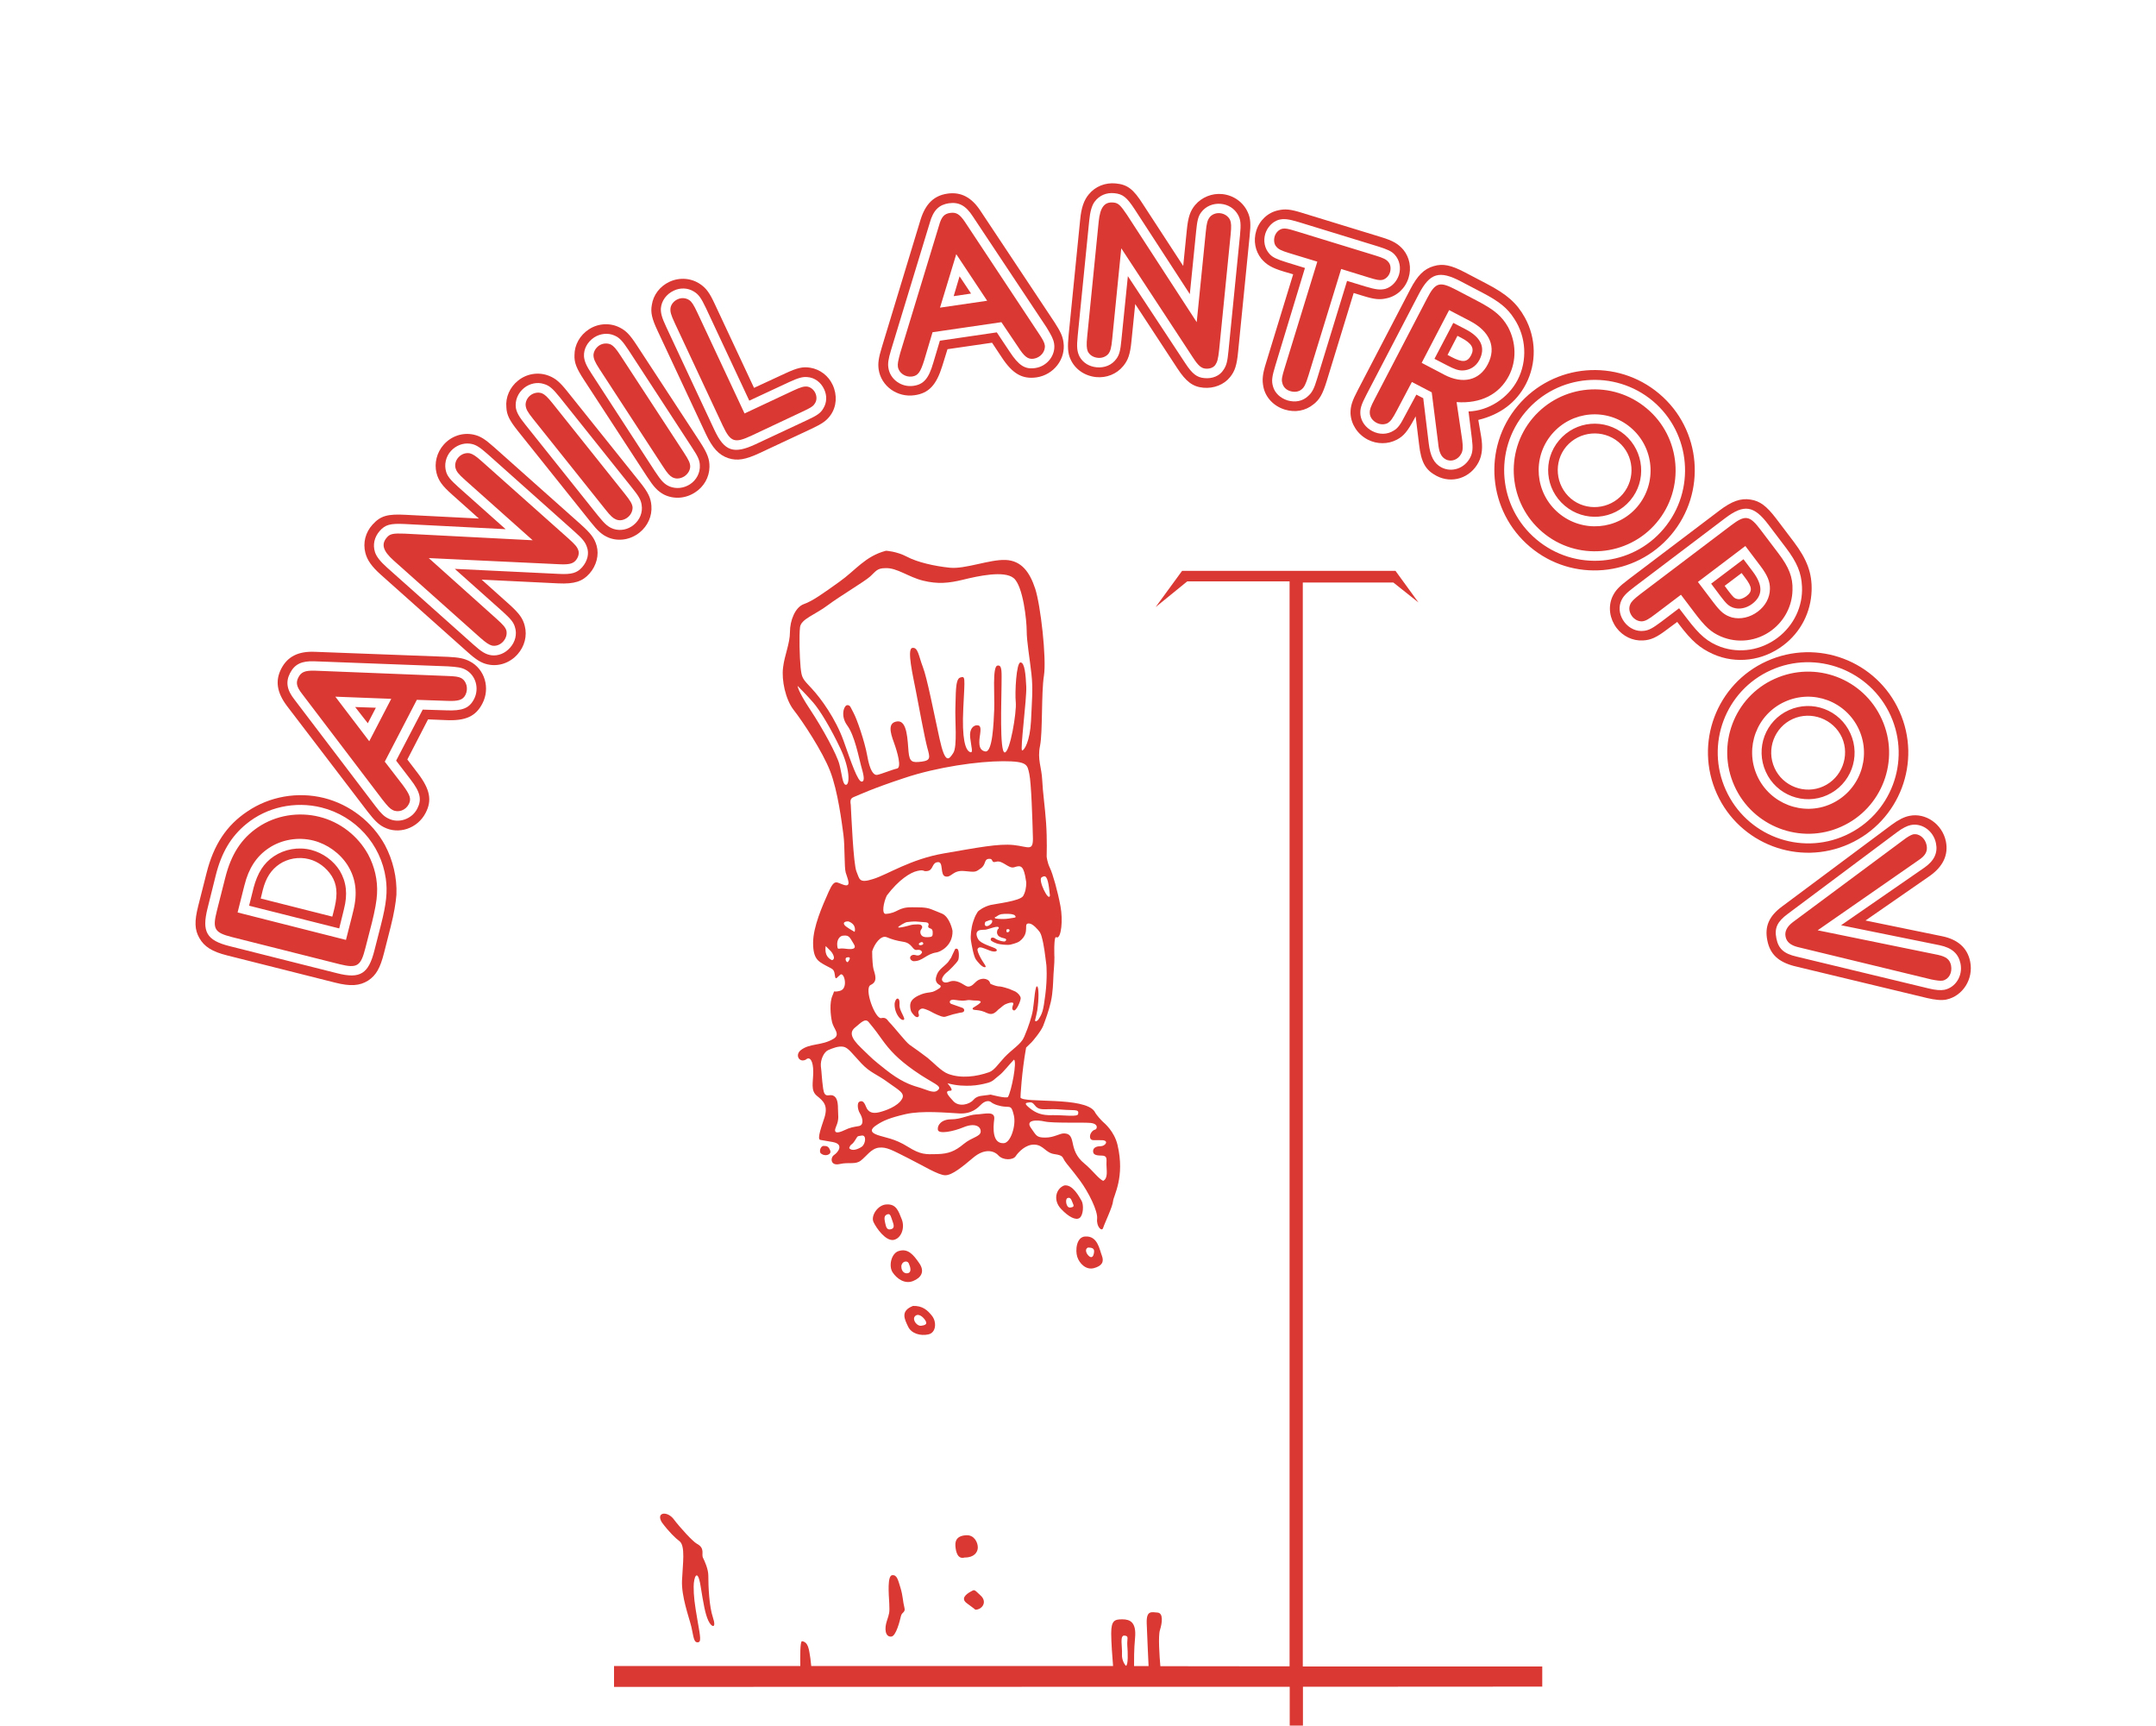 <?xml version="1.0" encoding="utf-8"?>
<!-- Generator: Adobe Illustrator 26.0.2, SVG Export Plug-In . SVG Version: 6.00 Build 0)  -->
<svg version="1.1" id="Layer_1" xmlns="http://www.w3.org/2000/svg" xmlns:xlink="http://www.w3.org/1999/xlink" x="0px" y="0px"
	 viewBox="0 0 1500 1200.5" style="enable-background:new 0 0 1500 1200.5;" xml:space="preserve">
<style type="text/css">
	.st0{fill:#DA3832;}
</style>
<g>
	<path class="st0" d="M573,797.1c-2.3,0-3.5,4.6-1.5,5.5c2.6,2,7.2,0.6,6.1-2.3S575.3,797.1,573,797.1z"/>
	<path class="st0" d="M645.9,928.2c5.5-1.2,5.8-8.7,2.6-12.8s-6.7-7.2-13.3-7c-9,3.5-5.8,9.3-3.5,14.2
		C634,927.7,640.4,929.4,645.9,928.2z M636.4,915.8c1.7-2.3,4.6-0.9,6.7,1.7c2,2.6,2,4.1-1.7,4.6C638.1,923,634.6,918.1,636.4,915.8
		z"/>
	<path class="st0" d="M635.2,891.1c5.8-2.3,8.4-6.7,4.3-12.5c-4-5.8-7.8-10.4-14.2-8.4c-5.2,1.5-7.2,10.4-4.3,14.8
		S629.4,893.4,635.2,891.1z M632.3,878.9c1.2,2.6,2,6.1-0.6,6.7c-2.3,0.6-4.6-1.2-4.6-4.6C627.1,877.5,631.2,876.3,632.3,878.9z"/>
	<path class="st0" d="M761.1,882.1c5.5-1.5,7.2-4.3,5.5-8.7c-1.7-4.3-2.9-13.9-11.6-13.3c-6.1,0.3-7,9.6-5.5,14.2
		S755.6,883.6,761.1,882.1z M756.9,867.8c3.9,0,4.8,1.1,4.1,4.3s-2.5,2.7-3.9,1.1C755.7,871.7,754.6,868.9,756.9,867.8z"/>
	<path class="st0" d="M752.5,835.3c-1.6-2.7-6.2-11.7-12.1-10.7c-5.9,2.3-7.8,10.3-2.3,16.2s10.5,8.2,13,6.4
		C753.7,845.4,754.1,838.1,752.5,835.3z M745,839.9c-3.2,0.9-4.1-5.5-2.5-6.4s2.7,0.2,3.4,2.3C746.6,837.9,748.2,839.5,745,839.9z"
		/>
	<path class="st0" d="M627.4,848.2c-2.3-5.8-3.8-10.7-10.4-10.4c-6.1,0-11.3,7.8-9.3,12.2c2,4.3,8.4,13.3,13.9,12.5
		C627.1,861.5,629.7,854,627.4,848.2z M619.6,855.1c-2.6,0.6-3.2-1.7-3.8-4.6s-0.9-4.9,1.5-5.8c2.3-0.9,2.6,2,3.5,4.3
		C621.6,851.4,623,854.5,619.6,855.1z"/>
	<path class="st0" d="M777.5,796.4c-2.3-9.6-9.2-15.2-10.3-16.2c-0.7-0.7-4.3-4.3-5.7-7.1c-7.1-10.4-49-5.6-51.5-9.6
		c-0.1-0.1,0.8-17.6,3.9-34.8c1.2-1.2,2.5-2.4,3.7-3.6c0.7-0.6,6.8-7.9,8.2-11.6c1.4-3.7,3.8-10.1,5.3-16.6s1.6-14.5,1.7-15.8
		c0.1-4.7,0.9-10.7,0.8-15.5c-0.1,0.2-0.1-6-0.1-6s0-8.4,1.3-7.7c0.2,0.1,0.5,0.2,0.7,0.2c2.7,0,4.2-11.5,2.3-21.8
		s-5.4-22.6-7.3-26.5c-1.9-3.8-2.3-8-2.3-8s0.4-11.9-0.4-23.4c-0.8-11.5-2.3-21.1-2.7-29.9s-3.5-14.2-1.5-23.8
		c1.9-9.6,0.8-36.8,2.7-48.7s-2.3-49.1-6.1-60.6s-9.6-19.5-20.7-19.9c-11.1-0.4-28,6.5-38.7,5.4c-10.7-1.1-22.6-3.8-29.9-7.7
		c-7.3-3.8-14.5-4.1-14.5-4.1c-14.5,3.8-21,13.5-32.3,21.5c-11.3,8.1-18.8,13.5-24.8,15.6c-6,2.1-9.7,11.3-9.7,19.4
		c0,8.1-3.8,16.1-4.8,24.8c-1.1,8.6,1.6,22.1,7.5,29.6s19.9,28.5,25.3,42.5s8.1,36,9.2,44.1s0.5,22.6,1.6,26.4
		c1.1,3.8,4.3,10.2-1.1,8.6c-5.4-1.6-6.5-4.8-10.8,4.8c-4.3,9.7-10.8,24.2-10.8,35.5s3.8,12.9,8.6,15.6c4.8,2.7,5.9,2.2,6.5,6.5
		c0.5,4.3,1.1,2.2,3.8,0s5.8,9.6-0.1,11.2c-5.9,1.6-3.2-1.5-5.3,3.3c-2.2,4.8-1.4,13.7-0.3,18.5c1.1,4.8,6.1,8.5,1,11.6
		c-8.4,5-16.4,2.9-22.8,7.9c-4.2,3.4-1,8.9,3.5,6.6c2.9-2.6,5.2,0.9,5.2,8.4s-2,13.1,2.6,16.8s7.8,6.7,5.2,15.1
		c-1.5,4.8-5.5,15.1-2.9,15.5c2.6,0.4,5.4,0.9,8.7,1.5c8.1,1.5,3.6,7.2,0.9,9c-2.7,1.8-2.7,7.8,3.9,6.3c6.6-1.5,10.8,0.6,14.7-2.4
		s7.2-8.4,12.6-9c5.4-0.6,9.3,1.8,20.1,7.2s21.3,12,26.1,12s12-6,19.5-12.3s14.1-5.1,17.4-1.5c3.3,3.6,10.2,3.3,12,0.6
		s6.9-8.4,13.2-8.1s7.5,5.7,13.8,6.6c6.3,0.9,5.4,2.1,7.2,4.8s4.5,5.4,10.5,13.5s12.6,21.3,12,26.7s3.3,9.3,4.2,6.3
		s6.6-14.7,6.9-18.6C774.7,831.7,782.8,818.9,777.5,796.4z M578.9,667.9c0,0-2.9-1.1-4-4s-0.4-5.8-0.4-5.8l3.6,3.6
		C578.2,661.7,582.2,666.8,578.9,667.9z M724.7,610.3c0.5-0.4,1-0.6,1.5-0.7c2.7-0.8,3.5,6.1,4.2,12.7c0,0.2,0,0.3,0.1,0.5
		C729.8,628.1,721.9,611.9,724.7,610.3z M705.2,587.8c-10.6-1.1-25.1,1.8-48.4,5.8c-23.3,4-39,14.6-49.2,17.8
		c-10.2,3.3-9.5,0-11.7-5.1s-3.6-39.7-4-46.6c-0.7-4,0.4-4.7,3.3-5.8c2.9-1.1,10.9-5.1,33.9-12.7c22.9-7.7,51.7-11.7,68.8-11.7
		s16.8,2.5,18.2,8.7s2.2,32,2.5,43.3C719.1,592.9,715.8,588.9,705.2,587.8z M604.4,711c2.5,3.2,3.3,3.7,8.9,11.6
		c5.6,7.9,11.4,14.1,22.6,22c13.5,9.6,20.8,10.7,16.1,14.1c-2.8,2-7.6-0.9-13.3-2.5s-12.7-4.4-22.4-12.1c-9.7-7.7-8.5-6.8-17.1-15.1
		c-7.5-7.2-8.3-11.2-4-14.5C598.5,711.9,601.9,707.8,604.4,711z M588.7,545.9c-2.5,0.4-2.9-7.3-4.7-14.2s-11.7-25.1-20.4-38.2
		c-8.7-13.1-8.7-16.4-8.7-16.4s6.2,6.2,10.9,11.6c4.7,5.4,12.4,18.2,18.9,32C591.3,534.6,591.3,545.5,588.7,545.9z M586.9,515.3
		c-5.5-15.3-15.7-29.5-22.2-36.4c-6.5-6.9-6.9-7.3-7.7-14.6c-0.7-7.3-1.1-22.2-0.4-28c0.7-5.8,10.6-8.7,19.3-15.3
		c8.7-6.5,25.5-16.4,29.5-20c4-3.6,4.7-5.8,10.6-5.8c8-0.4,16,6.2,26.2,8.7s17.8,1.8,28-0.7s28.4-6.5,35-1.1
		c6.6,5.4,9.1,29.5,9.1,36.8s2.1,18.9,3.3,29.9c1.2,10.9,0.3,18.6-0.3,32.7c-0.7,14.1-4.7,20.6-6.2,20.5c-1.5-0.2,3.3-36,2.9-44.4
		c-0.4-8.4-1.1-16.8-4-16.8s-4,20.8-3.3,27.7s-4,34.9-7.7,34.9s-2.2-37.9-2.2-46.6s0.7-14.6-2.9-13.8c-3.6,0.7-1.8,21.5-2.2,30.6
		c-0.4,9.1-1.1,29.9-6.2,29.1s-4.4-6.9-3.6-12c0.7-5.1,0-6.2-2.2-6.2s-5.5,2.2-4.7,8.7c0.7,6.5,2.5,11.3-0.4,9.8s-5.5-8.7-4.4-30.6
		c1.1-21.9,1.5-22.2-2.2-21.1c-3.6,1.1-2.9,12.8-3.3,20.8c-0.4,8,1.5,27.3-1.5,31.7c-2.9,4.4-5.5,8.4-9.5-9.8s-8.7-42.6-11.7-50.2
		c-2.9-7.6-3.3-13.8-7.3-13.1c-4,0.7,0.7,20.4,2.5,29.9s6.2,33.1,8,39.7c1.8,6.5,2.5,8.7-4,9.5s-8.4,0.4-9.1-6.9
		c-0.7-7.3-0.7-21.8-7.7-21.1c-6.9,0.7-5.1,7.6-2.5,14.6c2.5,6.9,5.5,17.5,2.2,18.2s-11.3,4-13.8,4.4s-5.1-2.9-6.9-13.1
		s-7.3-25.9-9.5-29.9s-2.2-5.5-4.4-5.5s-5.1,7.3,0,14.2s8,22.2,9.5,27.7s3.3,11.3,0.4,11.3C596.7,543.4,592.3,530.6,586.9,515.3z
		 M590.2,640.9c6.2,2.2,4.4,7.3,4.4,7.3s-3.3-1.8-5.8-3.6C586.2,642.7,586.5,640.9,590.2,640.9z M582.5,657.7
		c-0.4-3.6,1.5-6.9,4.4-6.9c4-0.4,4.4,1.5,6.9,5.5c2.6,3.9-0.7,4.3-5.8,3.6C582.9,659.2,582.9,661.4,582.5,657.7z M589.8,669.3
		c-1.3,0-2.2-2.9-0.7-3.3C590.6,665.6,592.7,665.7,589.8,669.3z M599.5,797.7c-2.7,1.8-6.9,3.3-8.7,0.9c1.2-3.3,1.5-1.5,3.9-5.1
		s1.2-3,4.8-3.6C603.1,789.3,602.2,795.9,599.5,797.7z M602.5,769.8c-1.6-4.2-3.1-4.2-4.7-3.4c-1.5,0.8-1.3,5.2,0.5,8.1
		s3.1,8.1-0.8,8.8s-5.7,0.8-10.1,2.9c-4.4,2.1-8,2.6-5.7-2.6c2.3-5.2,1.3-7.8,1.3-12.5s-0.8-8.1-3.6-9.1s-5.7,2.3-6.7-4.7
		s-1-11.2-1.6-15.6c-0.4-4.5,2.1-10,5.2-11.3s7-2.9,10.4-2.3c3.4,0.5,6.3,4.9,12.6,11.6c6.3,6.7,10.9,7.5,18.8,13.4
		c6.8,5,12.1,7.3,9.3,11.6c-3,5-11.6,8-15.8,9S604.1,774,602.5,769.8z M698.2,795.2c-7.8,0.3-7.3-10.4-6.5-16.6
		c0.8-6.2-6.7-3.6-12.5-3.4c-5.7,0.3-10.4,3.4-17.4,3.4s-9.8,4.2-9.3,7.3s10.4,1.3,17.9-1.8s11.9-0.8,11.9,2.9s-6,3.9-11.9,8.8
		s-10.4,6.8-18.4,7s-11.4,0.5-20.5-5.2s-15.6-6.2-21-8.1s-4.9-4.2-0.5-7c4.4-2.9,8.8-4.9,20-7.5s28.5-1,37.3-0.5s13-3.9,15.3-6.2
		s5.2-3.1,7-1.6s6,2.9,9.8,3.1c3.9,0.3,4.4-0.5,6,6.2C707,782.7,703.2,795.2,698.2,795.2z M701.3,763c-0.8,1.4-12.1-1.6-12.1-1.6
		c-5.4,1-9.1,0.3-11.9,3.6s-10.1,5.2-14,1s-6.5-7.3-2.1-7.3c1.9,0,0.5-2.3-2-5.2c7,1.9,12.2,1.8,16.2,1.7c4.5-0.2,8.5-1.1,10.8-1.7
		c4.9-1.1,5.5-2.9,9.5-5.9c2.1-1.6,7.1-7.8,8.9-9.6c0.3-0.3,0.5-0.6,0.8-0.9C707.8,737.9,703.7,759,701.3,763z M699,735.3
		c-4.5,4.8-7.2,9.2-10.8,10.5c-9,3.2-19.6,4.5-28.5,1.2c-4.7-1.7-10.5-8.1-14.4-11.2c-4.1-3.2-8.3-6.1-12.4-9
		c-2.9-2.1-10-11.5-14.5-16.1c-1.7-2.4-2.8-3-5.3-2.5c-4.2,0.8-12.3-20.8-7.3-23.1s3.1-6.9,1.9-11.1c-0.4-1.5-0.9-6.2-0.9-12.3
		c1.5-5,6-11.4,10.1-9.8c3.6,1.5,6.5,2.4,11.5,3.2c6.2,0.9,6.4,5.8,9.1,5.7c0.3,0,1.7-0.3,2.7,0.1c0.8,0.3,1.3,1.1,1.3,1.5
		c-0.1,0.6-1.3,2.5-3.6,2.2c-0.4,0-0.8-0.3-1.2-0.3c-0.6-0.1-1.2-0.2-1.8,0c-0.5,0.2-1.7,0.6-1.7,2s1.7,2.3,2.4,2.3
		c6.4,0.1,8.6-5,16-6.1c2.3-0.3,11.3-4.4,11.1-14.8c0-0.8-2-9.7-7.1-12.1c-1.7-0.8-7-2.8-7.9-3.2c-3.9-1.5-8.5-1.2-12.8-1.3
		c-10.5-0.2-9.9,4-18.6,4.6c-3.1,0.2-1.6-8.1,0.7-12.8c8.3-11,16.5-16.1,21.3-17.1c5.4-1.2,3.5,0.8,7.3,0s2.7-5.8,6.9-6.1
		c4.2-0.4,1.2,9.2,5.4,10s5-4.6,13-3.8s7.7,0.8,11.5-1.9s2-6.3,5.6-6.6s1,3.2,5.2,2s8.5,5,12.3,3.9c3.8-1.2,6.1-1.9,7.7,5.8
		c0.5,2.6,0.7,4,0.8,4.7c0,3.5-0.6,6.8-2.2,9.5c-2.2,3.5-19.3,5.4-22.6,6.2c-4.8,1.2-8.5,4-9,4.8c-0.9,1.6-1.6,2.2-3.1,6.7
		s-2,10.5-1.6,13.1c0.4,2.7,1.9,11.4,3.6,13.5c0.7,0.9,3.9,5.2,6,5.2s-1.1-2.6-3.8-8.4c-1.5-3.3-1.6-4.2-0.5-5.1
		c1.1-1,4.4,0.6,6.5,1.4c1.8,0.7,3.8,1.6,5.6,1c0.2-0.1,0.4-0.2,0.5-0.3c0.3-0.4,0-1-0.4-1.3c-1.1-1.1-8.3-2.8-11.5-5.6
		c-1.5-1.3-4.2-7,0.8-7.6c1.1-0.1,2.2-0.2,3.3-0.2c2.1-0.2,9.6-3.6,9.3-1.1c0,0.3-0.8,0.8-0.9,1.2c-0.5,1.4-0.6,2.6,0.4,3.9
		s3.5,1.8,4.3,2s1.8,0.6,1.1,1.6c-0.8,1-1.6,0.5-2.7,0.4c-0.6,0-4.2-1.3-4.5-1.7c-0.6-0.7-3.7-1.8-3.3,1c0.1,0.4,3,2.3,6.5,2.8
		c2.5,0.4,5.8,0.6,7.1,0.3c0.6-0.2,4.6-1,6.5-2.4c8.1-6.3,1.6-12.9,6.9-12.3c2.4,0.3,5.8,4.1,7.2,6.1c0.5,0.8,0.8,1.7,1.1,2.6
		c1.9,6.6,2.5,13.4,3.4,20.2c0-0.1,0.8,8.5-0.7,20.4c-1.5,11.8-2.1,13.3-5,17.7c-0.1,0.1-1.9,1.9-2.2,0.4c0.6-2.5,1.2-4.8,1.6-7.1
		c1.2-8.5,0.9-15,0.2-16.2c-1.7-3.1-2.4,11-3.3,16.2c-0.7,4.3-3.2,12-5.7,17.7c-0.1,0.1-0.1,0.3-0.2,0.5c-0.2,0.3-0.3,0.7-0.5,1
		C710.3,726.3,704,730,699,735.3z M645.8,644.7c0.2,0.9,1.4,1,2.1,1.4c0.7,0.4,0.9,1.2,1,2v1.5c0,0.6-0.1,1.2-0.5,1.6
		c-0.4,0.5-1.1,0.5-1.7,0.6c-1.9,0.2-4.2,0.3-5.5-1.1c-0.9-1-1.2-2.5-0.6-3.7c0.4-0.8,1.1-1.4,1-2.3c-0.1-0.7-0.6-1.2-1.3-1.5
		c-0.6-0.2-1.3-0.2-2-0.2c-1.6,0-3.2,0.1-4.8,0.5c-0.7,0.2-8.2,2.4-8.6,1.5c-0.2-0.5,4.9-3.5,6.1-3.6c1.2-0.2,5-0.5,6.2-0.4
		c2.1,0.2,4.3,0.3,6.4,0.5c0.5,0,1.1,0.1,1.6,0.3s0.9,0.7,0.9,1.2C646.1,643.6,645.6,644.2,645.8,644.7z M642.1,657
		c-0.9,0.5-2.4,0.8-2.8,0s1.4-1.8,2.2-1.7c0.2,0,0.5,0.3,0.7,0.5C642.5,656.3,642.3,656.7,642.1,657z M699.7,639.2
		c-3.5,0.2-7.1-0.1-7.4-0.5c-0.7-0.7,0.4-0.8,0.7-1c0.3-0.1,1.7-1.4,3.6-1.8c3.1-0.5,7-0.1,7.3,0c0.5,0.1,1.9,0.5,2,0.7
		c0.2,0.2,0.4,0.4,0.5,0.6c0.1,0.2,0.3,0.5,0.2,0.7s-0.4,0.3-0.7,0.4C705.2,638.3,702.4,639,699.7,639.2z M702.4,647.2
		c0,0.6-0.7,1.3-1.4,1.3s-0.8-0.4-0.8-1c0-1,0.1-1.1,1-1.2C701.9,646.3,702.3,646.4,702.4,647.2z M689.4,642.7
		c-0.6,0.5-1.1,1-1.9,1.3c-1,0.4-1.9,0.3-2.3-0.6c-0.2-0.5,0-1.1,0.1-1.6c0.2-0.7,0.8-0.9,1.5-1.1c0.4-0.2,0.9-0.3,1.3-0.5
		c0.4-0.1,0.9-0.3,1.3-0.3c0.2,0,0.5,0.2,0.8,0.2C690.5,641.1,690.2,642,689.4,642.7z M716.4,766.8c3.1-0.3,3.1,2.9,6.2,4.2
		s7,0,15.8,0.8s12.5-0.5,11.7,2.9c0.3,2.6-10.4,0.8-17.9,1c-7.5,0.3-11.7-1.6-15.8-4.9C712.2,767.4,713.3,767.1,716.4,766.8z
		 M767.5,821.4c-3.4-1.6-7-7-13-12c-6-4.9-7.3-9.9-8.3-14.8c-1-4.9-2.6-6-5.7-6.2s-7,2.9-13.2,2.9s-6.2-1.3-10.1-6.8
		s3.9-5.7,9.6-4.4s25.9,0.5,31.9,1c5.9,0.6,4.6,4.5,3.1,4.7c-1.6,0.3-3.9,2.9-3.4,5.5s3.1,1.6,8.3,1.8s2.3,4.2-1,4.2
		s-5.2,1.3-5.2,3.4s1.3,3.1,5.7,3.1s3.6,2.3,3.6,6.2S771.1,819.6,767.5,821.4z"/>
	<path class="st0" d="M496,1125.1c-2.6-7.7-3.2-21.3-3.2-29.1c0-4.5-2.5-10-3.7-12.4c-1.3-2.6,1.7-6.6-4.3-9.8
		c-2.7-1.5-10.8-10.1-16.6-17.7c-4.6-5.2-11.9-4-7.7,2.9c4.9,6.6,9.6,11.1,12.2,13c4.3,3.2,2.3,16,1.8,27.3s4.8,25.3,6.5,32.3
		c1.6,7,1.6,10.8,4.3,10.8s2.1-3.2,0-15.1c-2.1-11.9-2.7-17.2-2.7-23.7s2.7-13.4,4.8-0.5s3.2,19.4,5.4,24.2
		C495,1132.1,498.7,1133.2,496,1125.1z"/>
	<path class="st0" d="M906.4,1159.2v-754h63l17.5,13.9l-16-22H822.4L804,422.3l22-17.9h71.2v754.7l-89.9-0.1
		c-0.6-6.8-1.6-21-0.3-25.1c1.7-5.4,2.4-11.9-1.7-12.2c-4.1-0.3-7.8-1.7-7.5,7.4c0.3,7.6,1,24.4,1.3,29.8H789
		c0-3.4-0.1-11.4,0.7-19.6c1-10.8-3.4-12.9-8.8-12.9s-7.8,0.7-7.8,9.8c0,6.2,0.8,16.6,1.3,22.7h-210c-0.1-1.4-0.3-3.2-0.6-5.4
		c-1-6.4-1.4-11.2-5.8-11.9c-1.4,0-1.3,10.8-1.2,17.3H427.2v14.5l470.1-0.1v27h9.2v-27l166.5-0.1v-14L906.4,1159.2z M783.3,1158.7
		c0,0-3-3.1-2.7-8.1c0.3-5.1-1.7-13.2,1.7-12.9c3.4,0.3,1.7,2,2,6.8C784.7,1149.2,785,1158.7,783.3,1158.7z"/>
	<path class="st0" d="M620,1138.4c3.4,0,6.1-11.2,6.8-14.2c0.7-3.1,3.4-2.4,2.4-6.1s-1-8.1-2.7-13.6s-2.4-9.2-5.8-8.8
		s-2.4,12.9-2,19.7c0.3,6.8,0,6.8-1.7,12.2C615.2,1133,615.9,1138.7,620,1138.4z"/>
	<path class="st0" d="M680.3,1076.4c0-3.4-2.4-8.8-8.1-8.5c-5.8,0.3-7.8,3.1-7.5,7.4c0.3,4.4,1.7,9.5,6.4,8.1
		C677.6,1083.5,680.3,1079.8,680.3,1076.4z"/>
	<path class="st0" d="M672.8,1115.3c4.7,3.4,5.8,4.4,5.8,4.4c4.7,0,8.5-5.4,3.7-9.8c-4.7-4.4-4.1-4.4-7.1-2.7
		C672.2,1108.9,668.1,1112,672.8,1115.3z"/>
	<path class="st0" d="M706.4,689.7c-0.2-0.1-3.8-1.6-4.2-1.8c-0.1-0.1-5.3-1.7-6.4-1.7c-2,0-4-0.7-5.9-1.5c-0.3-0.1-0.7-0.3-0.9-0.5
		s-0.2-0.5-0.3-0.8c-0.6-1.7-2.5-2.5-4.3-2.6c-1.6,0-3.2,0.5-4.5,1.4c-1.1,0.8-2,1.9-3.1,2.8c-1.1,0.9-2.5,1.5-3.8,1.2
		c-0.7-0.2-1.3-0.6-2-1c-2.8-1.8-6.1-3.4-9.3-2.7c-1.1,0.3-2.1,0.8-3.2,0.9c-1.1,0.2-2.4-0.2-2.9-1.2c-0.7-1.2,0.3-2.7,1.1-3.8
		c0.4-0.5,0.9-1.1,1.4-1.5c1.3-0.9,8-7.4,8.6-9.2c0.6-1.5,0.8-7.8-1.1-7.8c-0.4,0-0.8-0.1-1.1,0.3c-0.5,0.9-2.7,5.8-2.8,6
		c-0.2,0.2-0.3,0.5-0.5,0.7c-0.5,0.8-1,1.5-1.5,2.2c-2.5,3-6.4,5-7.8,8.7c-0.2,0.6-1.4,3.2-0.5,5c0.9,1.9,2.2,2.2,2.7,2.6
		c1,0.8-0.2,1.9-0.8,2.2c-0.4,0.2-2.4,1.7-4.4,2.3c-2.4,0.7-5.1,0.3-9.9,2.6c-4.8,2.3-5.5,4.7-5.7,6.1s0.1,4.3,0.9,5.4
		c0.8,1.3,3.1,4.4,4.6,3.3c1.6-1.2-1-2.8,0.8-4.7s3.6-0.8,5.3-0.2s3.3,1.6,4.9,2.4c1.6,0.8,3.2,1.5,4.9,2.1c0.8,0.2,1.6,0.5,2.4,0.4
		c0.5,0,1-0.2,1.6-0.4c2.9-1,5.9-1.8,8.9-2.4c1-0.2,2.6-0.1,3.1-1.2c0.5-1-0.4-2.2-1.5-2.4c-0.7-0.2-5-1.7-5.4-1.9
		c-0.7-0.3-1.3-0.4-2-0.7c-0.9-0.3-1.3-1.3-0.8-2.1c0-0.1,0.6-0.8,2.2-0.8c2,0.1,5.3,1,8.6,0.5c1.2-0.2,2.3-0.4,3.4-0.2
		c1.5,0.2,3,0.3,4.5,0.3c0.2,0,2.8,0.1,2.6,1c-0.3,1-3.4,2.8-3.7,3c-0.6,0.4-1.2,0.7-1.7,1.1c-0.2,0.1-0.2,0.5-0.2,0.8
		c0,0.1,0.3,0.2,0.5,0.4c0.5,0.3,3.2,0.2,5.7,0.9c3.1,0.8,4.3,2.2,6.8,2.1c2.5-0.1,4.9-3.2,5.2-3.4c0,0,0,0,0.1,0
		c1.6-1.1,3-2.8,4.9-3.5c1.1-0.5,3.9-1.5,4.9-0.8s-2,4,0.4,5.2c1.9,0.9,5.3-7.4,4.9-8.8C709.6,692.2,708.1,690.7,706.4,689.7z"/>
	<path class="st0" d="M625.8,699.4c0-1.1,0.4-4.8-1.4-4.8c-1.1,0-2,2.6-2,3.7c-0.1,4.3,1.7,7.8,3.4,9.7s3.8,2,3.2,0.1
		C628.5,706.3,625.9,702.6,625.8,699.4z"/>
</g>
<g>
	<path class="st0" d="M267.2,662.8c-2.7,10.7-5.6,15.7-11.1,19.3c-5.9,3.7-12.4,4.1-23,1.4l-75-18.9c-10.5-2.6-16-6.1-19.4-12.1
		c-3.3-5.8-3.5-11.6-0.8-22.3l5.8-22.9c4.9-19.6,13.9-33.2,28.3-42.8c15.4-10.5,35.1-14,53.5-9.4c17.8,4.5,33.4,16.5,42.3,32.7
		c5.6,10.5,8.5,22.8,8,34.6c-0.4,5.5-1.7,13.2-4,22.3L267.2,662.8z M144.4,631.8c-4.1,16.3-0.7,22.3,15.2,26.3l75,18.9
		c16.1,4.1,21.8,0.3,25.9-15.9l4.6-18c3.7-14.5,4.6-23,3.3-32c-3.4-24-21.2-43.5-44.7-49.4c-18.4-4.6-38.1-0.3-52.4,11.5
		c-10.6,8.7-17.2,19.8-21.2,35.7L144.4,631.8z M254.2,659.5c-3.2,12.6-5.7,14.2-17.9,11.2l-75-18.9c-12.2-3.1-13.6-5.7-10.4-18.3
		l5.8-22.9c4.1-16.3,11.2-27.3,22.7-35.1c12.4-8.4,28.2-11,42.9-7.3c14.3,3.6,26.6,13.1,33.8,26.1c4.5,8.4,6.8,18,6.2,27.6
		c-0.2,4.7-1.5,11.6-3.5,19.7L254.2,659.5z M240.7,653.8l4.2-16.5l0.8-3.3c3.2-12.6,2-22.6-3.7-31.9c-5.3-8.5-14.2-14.9-23.9-17.4
		c-10.7-2.7-22.3-0.7-31.2,5.3c-8.5,5.7-13.9,14-16.8,25.7l-0.7,2.7l-4.1,16.3L240.7,653.8z M175.8,620.1l0.6-2.5
		c2.8-10.4,7-17.2,14.2-22c7.4-4.9,16.9-6.7,25.9-4.4c8.1,2.1,15.5,7.4,19.9,14.5c4.6,7.8,5.6,16.3,2.9,26.7l-0.8,3.3l-2.5,10.1
		L173.3,630L175.8,620.1z M231.2,637.6l0.9-3.5l0.8-3.3c2.1-9.2,1.5-15.7-2.2-21.6c-3.7-5.7-9.4-10-15.8-11.6
		c-7-1.8-14.7-0.4-20.5,3.5c-5.7,3.9-9.4,9.4-11.6,18.1l-0.6,2.5l-0.8,3.3L231.2,637.6z"/>
	<path class="st0" d="M283.4,528.3l7.4,9.7c8.4,11.1,9.9,18.7,5.3,27.5c-5.6,10.8-18.8,15.3-29.2,9.8c-3.7-1.9-6.5-4.8-11.1-10.7
		L199.6,491c-6.9-9.2-8.3-17.4-3.9-25.9c4.4-8.5,12-12.2,23.4-11.7l92.6,3.5c7.7,0.4,11.2,1.1,15.1,3.1c10.5,5.4,14.4,18.7,8.8,29.4
		c-4.6,8.9-11.7,12.2-25.6,11.5l-12.2-0.5L283.4,528.3z M310.2,494.1c11.4,0.5,16.3-1.4,19.6-7.8c3.9-7.5,1.1-16.8-6-20.5
		c-2.8-1.5-5.8-1.9-12.3-2.3l-92.6-3.5c-9-0.4-13.9,2-17.1,8.2c-3.1,6-2.4,11.6,3.2,18.6l56.1,73.8c4,5.3,6.1,7.3,9,8.7
		c7.1,3.7,16.4,0.6,20.2-6.8c3.3-6.4,2.2-11.5-4.9-20.6l-9.8-12.8l18.5-35.5L310.2,494.1z M267.7,529.8l12.4,16.1
		c5.2,7,6.2,9.8,4.3,13.5c-2.2,4.3-7.4,6.1-11.3,4c-1.8-0.9-3.4-2.6-6.8-6.9l-56.1-73.8c-3.9-5-4.5-7.8-2.6-11.5s4.5-4.8,11-4.7
		l92.5,3.7c5.5,0.2,7.9,0.5,9.6,1.4c3.9,2,5.3,7.5,3.1,11.8c-1.8,3.5-4.8,4.5-13.4,4.1l-20.4-0.7L267.7,529.8z M272.2,486.1
		l-38.9-1.5l23.6,31L272.2,486.1z M247.1,491.8l14.4,0.5l-5.6,10.8L247.1,491.8z"/>
	<path class="st0" d="M354.3,420.4c7,6.3,9.5,9.8,10.8,15c1.8,7-0.2,14.3-5,19.7c-5.3,6-13.1,8.7-20.6,7.1c-4.7-1-8.3-3.3-14.5-8.9
		l-60-53.5c-6.3-5.6-9.5-10.1-10.8-15.2c-1.8-7,0-14.2,5-19.7c5.5-6.1,10.5-7.5,23-6.8l51,2.6L314.5,344c-6.9-6.1-9.5-9.8-10.8-15
		c-1.7-6.8,0.2-14.3,5-19.7c5.3-6,13.2-8.6,20.7-7c4.7,1,8,3.1,14.4,8.8l60.2,53.6c7,6.3,9.6,9.6,11.1,14.9c1.8,6.4-0.1,13.9-5,19.4
		s-10.5,7.3-21.6,6.8l-53.4-2.6L354.3,420.4z M388.8,399.2c9,0.5,12.7-0.7,16.2-4.6c3.7-4.2,5.1-9.6,3.3-14.2
		c-1.2-3.5-3.2-5.8-8.7-10.7L339.4,316c-6-5.3-8.6-6.9-12.5-7.4c-4.8-0.6-9.7,1.3-13.2,5.1c-3.6,4-4.8,9.6-3.3,14.5
		c1,3.3,3.2,5.8,8.5,10.6l32.9,29.3l-70.2-3.6c-10.2-0.5-13.6,0.5-17.4,4.8c-3.7,4.2-5,9.5-3.3,14.8c1,3.1,3.8,6.6,8.4,10.7l60,53.5
		c5.8,5.2,8.6,6.9,12.6,7.5c4.8,0.6,9.6-1.4,13-5.3c3.6-4,5-9.5,3.3-14.5c-1-3.3-3-5.6-8.5-10.6l-33.3-29.7L388.8,399.2z
		 M345.4,430.4c4.8,4.3,6.2,6,6.9,8.2c0.6,2.7-0.3,5.4-2.1,7.5c-2.1,2.4-5,3.5-7.8,3c-2.2-0.6-4.2-1.9-8.5-5.7l-60-53.5
		c-7.5-6.7-8.9-11.4-4.6-16.2c2.1-2.4,4.4-2.8,12.2-2.5l89.1,4.6l-47-41.9c-4.8-4.3-6-5.9-6.7-8.4c-0.6-2.4,0.1-5.2,2-7.3
		c2.1-2.4,5.2-3.4,7.9-2.9c2,0.5,4.1,1.7,8.4,5.6l60.2,53.6c4.9,4.4,6.2,6,7,8.4c0.7,2.2-0.1,5-2,7.1s-4.7,2.8-11,2.5l-91.1-4.3
		L345.4,430.4z"/>
	<path class="st0" d="M445.1,335.2c5.9,7.3,7.7,11.2,8.1,16.6c0.6,7.2-2.6,14.1-8.2,18.6c-6.2,5-14.4,6.4-21.5,3.6
		c-4.6-1.9-7.5-4.5-12.8-11.2l-50.3-62.9c-5.7-7.2-7.9-11.1-8.1-16.6c-0.7-6.9,2.4-14,8.2-18.6c6.1-4.9,14.3-6.1,21.4-3.3
		c4.5,1.8,7.5,4.2,12.9,11L445.1,335.2z M415.9,358.5c5,6.2,7.3,8.2,11.2,9.5c4.7,1.4,9.8,0.4,13.8-2.9c4.2-3.4,6.4-8.7,5.5-13.9
		c-0.5-3.5-2-6.1-6.6-11.8l-50.3-63c-5-6.2-7.3-8.2-11.1-9.3c-4.5-1.5-9.8-0.4-13.7,2.7c-4.4,3.5-6.5,8.8-5.8,13.9
		c0.6,3.3,2.2,6.2,6.7,11.8L415.9,358.5z M434.7,343.5c4,5,5.1,7,5.4,9.3c0.1,2.7-1.2,5.3-3.3,7c-2.5,2-5.6,2.7-8.3,1.5
		c-1.9-0.8-3.6-2.2-7.3-6.9l-50.3-63c-4-5-4.9-6.8-5.2-9.4c-0.2-2.4,1-5.2,3.3-7s5.5-2.4,8.1-1.4c1.9,0.8,3.7,2.4,7.3,6.9
		L434.7,343.5z"/>
	<path class="st0" d="M487.1,307.5c5.1,7.9,6.6,11.9,6.5,17.3c-0.1,7.2-3.9,13.8-10,17.7c-6.7,4.4-14.9,4.9-21.7,1.5
		c-4.4-2.4-7-5.2-11.7-12.4l-44-67.5c-5-7.7-6.8-11.8-6.5-17.3c0-6.9,3.8-13.7,10-17.7c6.5-4.3,14.9-4.7,21.6-1.2
		c4.3,2.2,7,5,11.7,12.2L487.1,307.5z M455.7,327.9c4.4,6.7,6.5,8.9,10.2,10.5c4.5,1.8,9.7,1.3,14.1-1.5c4.5-2.9,7.2-8,6.9-13.3
		c-0.1-3.5-1.4-6.2-5.5-12.4l-44-67.5c-4.4-6.7-6.5-8.9-10.1-10.4c-4.4-1.9-9.7-1.3-13.9,1.4c-4.7,3.1-7.4,8.1-7.1,13.2
		c0.3,3.4,1.5,6.4,5.5,12.4L455.7,327.9z M475.8,314.8c3.5,5.4,4.4,7.4,4.4,9.8c-0.1,2.7-1.7,5.1-4,6.7c-2.7,1.7-5.8,2.1-8.4,0.7
		c-1.8-1-3.4-2.6-6.6-7.6l-44-67.5c-3.5-5.4-4.2-7.3-4.3-9.9c0.1-2.4,1.5-5,4-6.7c2.5-1.6,5.7-1.8,8.2-0.6c1.8,1,3.5,2.8,6.6,7.6
		L475.8,314.8z"/>
	<path class="st0" d="M546.4,259.7c8.2-3.8,12.1-4.8,17.4-3.9c6.7,1.1,12.6,5.6,15.5,11.9c3.3,7.1,2.8,15-1.4,21
		c-2.8,4-6,6.1-13.4,9.6l-35.9,16.8c-10,4.7-15.7,5.6-21.9,3.6c-6.6-2.2-11-7-15.7-17l-33.5-71.6c-3.9-8.3-5-12.7-4-18
		c1-6.9,5.6-13,12.3-16.1c7.1-3.3,15.4-2.6,21.6,1.8c4,2.8,6.3,5.9,9.9,13.7l27.3,58.3L546.4,259.7z M491.2,214.4
		c-3.4-7.2-5.2-9.7-8.6-11.7c-4.1-2.5-9.4-2.7-13.9-0.5c-5.1,2.4-8.4,7-8.9,12.1c-0.2,3.4,0.6,6.5,3.7,13.1L497,299
		c7,15,13.5,17.1,28.7,10l35.9-16.8c6.9-3.2,9.4-4.9,11.2-8.1c2.5-4,2.7-9,0.5-13.5c-2.2-4.7-6.6-8-11.6-8.3
		c-3.2-0.3-6.2,0.5-12.5,3.4l-27.9,13L491.2,214.4z M551.9,271.7c5.4-2.5,7.4-3,9.7-2.8c2.4,0.4,4.5,2.1,5.6,4.4
		c1.3,2.7,1.1,5.7-0.6,7.8c-1,1.6-2.9,2.7-8,5.1L522.9,303c-11.8,5.5-14.6,4.6-20-6.8l-33.5-71.6c-2.7-5.8-3.2-7.8-2.9-10.4
		c0.4-2.4,2.2-4.8,4.9-6c2.7-1.3,5.9-1,8.2,0.6c1.7,1.2,3,3.2,5.5,8.5l32.9,70.3L551.9,271.7z"/>
	<path class="st0" d="M659.2,242.9l-3.6,11.6c-4.1,13.3-9.4,19-19.2,20.4c-12.1,1.8-23.4-6.3-25.1-18c-0.6-4.2,0-8.1,2.2-15.3
		l26.9-88.6c3.4-11,9.2-16.9,18.7-18.3c9.5-1.4,17,2.6,23.2,12.2l51.3,77.2c4.2,6.5,5.7,9.7,6.3,14c1.7,11.7-6.8,22.6-18.7,24.4
		c-9.9,1.4-16.7-2.4-24.3-14l-6.7-10.1L659.2,242.9z M702.5,244.7c6.3,9.6,10.7,12.4,17.8,11.3c8.3-1.2,14.3-9,13.1-16.9
		c-0.5-3.2-1.9-5.8-5.3-11.4l-51.3-77.2c-4.9-7.6-9.8-10.1-16.7-9.1c-6.7,1-10.8,4.8-13.2,13.5l-27,88.7c-1.9,6.3-2.3,9.2-1.8,12.4
		c1.2,7.9,9.1,13.6,17.4,12.4c7.1-1,10.6-5,13.8-16l4.6-15.4l39.6-5.8L702.5,244.7z M648.8,231.1l-5.8,19.5
		c-2.6,8.3-4.3,10.7-8.4,11.3c-4.7,0.7-9.3-2.5-9.9-6.8c-0.3-2,0.2-4.3,1.6-9.5l27-88.7c1.7-6.1,3.6-8.2,7.8-8.8s6.6,0.9,10.2,6.2
		l51.1,77.2c3.1,4.6,4.2,6.7,4.5,8.6c0.6,4.4-3,8.7-7.7,9.4c-4,0.6-6.5-1.3-11.1-8.5l-11.4-16.9L648.8,231.1z M686.8,209.2
		l-21.5-32.4L654,214L686.8,209.2z M667.6,192.2l8,12l-12.1,1.8L667.6,192.2z"/>
	<path class="st0" d="M787.2,237.2c-0.9,9.4-2.4,13.4-5.8,17.5c-4.6,5.6-11.7,8.3-18.8,7.6c-8-0.8-14.7-5.5-17.8-12.4
		c-2-4.4-2.1-8.7-1.3-17l8-80c0.8-8.4,2.6-13.6,6-17.7c4.6-5.6,11.5-8.3,18.8-7.6c8.2,0.8,12.3,4,19,14.6l27.9,42.8l2.5-24.9
		c0.9-9.2,2.4-13.4,5.8-17.5c4.6-5.4,11.7-8.3,18.8-7.6c8,0.8,14.7,5.7,17.8,12.6c2,4.4,2.2,8.3,1.3,16.8l-8,80.2
		c-0.9,9.4-2.2,13.5-5.6,17.7c-4.1,5.2-11.3,8.1-18.6,7.4c-7.4-0.7-12-4.2-18.1-13.5l-29.3-44.7L787.2,237.2z M824.6,252.6
		c4.9,7.5,8.1,9.9,13.2,10.4c5.6,0.6,10.8-1.5,13.4-5.7c2.1-3,2.8-5.9,3.5-13.3l8-80.2c0.8-8,0.5-11-1.4-14.4
		c-2.4-4.3-6.7-7.1-11.9-7.6c-5.4-0.5-10.6,1.7-13.7,5.9c-2.1,2.8-2.8,5.9-3.5,13.1l-4.4,43.8l-38.3-58.9
		c-5.6-8.6-8.4-10.7-14.1-11.3c-5.6-0.6-10.6,1.5-13.9,6c-1.9,2.6-3.1,6.9-3.7,13.1l-8,80c-0.8,7.8-0.5,11,1.3,14.6
		c2.4,4.3,6.7,6.9,11.9,7.4c5.4,0.5,10.6-1.5,13.7-5.9c2.1-2.8,2.8-5.8,3.5-13.1l4.5-44.4L824.6,252.6z M773.8,235.8
		c-0.6,6.4-1.3,8.5-2.7,10.4c-1.8,2-4.5,3-7.3,2.7c-3.2-0.3-5.8-2-7-4.5c-0.8-2.1-1-4.5-0.4-10.3l8-80c1-9.9,4-13.9,10.4-13.2
		c3.2,0.3,4.8,1.9,9.2,8.4l48.6,74.8l6.3-62.7c0.6-6.4,1.2-8.3,2.8-10.4c1.6-1.9,4.3-3,7.1-2.7c3.2,0.3,5.8,2.2,7,4.7
		c0.8,1.9,1,4.3,0.4,10.1l-8,80.2c-0.7,6.6-1.3,8.5-2.7,10.6c-1.4,1.9-4.1,2.8-6.9,2.5c-2.8-0.3-5-2.1-8.5-7.5l-50-76.2L773.8,235.8
		z"/>
	<path class="st0" d="M893.2,188.9c-8.6-2.6-12.1-4.8-15.7-9c-4.2-5.3-5.6-12.4-3.5-19.3c2.2-7.3,8.1-12.8,15.3-14.3
		c4.7-1.1,8.4-0.8,16.4,1.7l55.1,16.9c8.6,2.6,12.1,4.8,15.7,9c4.2,5.3,5.6,12.4,3.5,19.3c-2.2,7.3-8.1,12.8-15.3,14.3
		c-4.7,1.1-8.4,0.8-16.4-1.7l-6.5-2L923,265.2c-2.8,9-4.9,12.7-9.1,16c-5.6,4.6-12.9,5.9-20,3.7c-7.6-2.3-13.4-8.3-14.9-15.7
		c-1-4.9-0.7-8.8,1.9-17l18.8-61.4L893.2,188.9z M887.3,254.3c-2.3,7.6-2.8,10.6-1.6,14.6c1.3,4.6,5.1,8,10,9.6
		c5.4,1.6,10.7,0.6,14.5-3.1c2.6-2.3,4.1-5,6.2-12.1l20.8-67.9l12.8,3.9c7.3,2.2,10.3,2.5,14,1.6c4.4-1.4,7.8-5.1,9.3-9.7
		c1.5-5,0.5-10.3-3-14.1c-2.2-2.4-5-3.6-11.6-5.7l-55.1-16.9c-7.3-2.2-10.3-2.5-14-1.6c-4.4,1.4-7.8,5.1-9.3,9.7
		c-1.5,5-0.5,10.3,3,14.1c2.2,2.4,5,3.6,11.6,5.7l13,4L887.3,254.3z M897.1,176.1c-5.9-1.8-7.7-2.8-9.1-4.5
		c-1.6-1.7-1.9-4.6-1.2-7.1c0.8-2.7,2.9-4.8,5.4-5.4c2-0.4,4,0,9.5,1.7l55.1,16.9c5.9,1.8,7.7,2.8,9.1,4.5c1.6,1.7,1.9,4.6,1.2,7.1
		c-0.8,2.7-2.9,4.8-5.4,5.4c-2,0.4-4,0-9.5-1.7l-19.1-5.9l-22.8,74.2c-1.9,6.1-2.9,8.1-4.8,9.6c-2,1.7-5,2-7.7,1.2
		c-3.1-0.9-5.1-3-5.7-5.9c-0.6-2.1-0.2-4.2,1.6-10l22.8-74.2L897.1,176.1z"/>
	<path class="st0" d="M1030.5,303.7c1.2,7.2,0.7,13-1.8,17.8c-5.7,11-18.5,15.2-29.3,9.5c-7.6-4-10.7-9.4-12.1-21.9l-2.4-19.5
		l-1.1,2.1c-4.6,8.4-7.2,11.6-11.9,14.1c-6.2,3.3-13.9,3.3-20.3,0c-7.1-3.7-11.6-10.6-12-18.2c-0.1-5,1.1-8.7,5.1-16.3l36.5-70.1
		c5-9.6,9.6-14.2,16.3-16.1c6.4-1.9,12.1-0.7,21.8,4.4l14.7,7.7c14.4,7.5,21.3,13.6,26.9,23.7c8,14.5,8.2,31.8,0.7,46.3
		c-6.7,12.8-17.8,21.2-33.1,24.9L1030.5,303.7z M1055.8,264.4c7-13.5,6.1-30-2.3-42.7c-4.7-7.4-10.4-12-22.5-18.3l-14.7-7.7
		c-14.9-7.8-21.5-5.8-29.1,8.7l-36.5,70.1c-3.7,7.1-4.6,10-4.2,14.1c0.6,4.8,3.7,8.9,8.3,11.3c4.8,2.5,10.4,2.5,14.9-0.4
		c3-1.8,4.6-4.1,8.1-10.9l7.6-14.1l4.8,2.5l3.8,31.3c1.1,9.1,3.7,14.1,8.8,16.8c7.3,3.8,16.1,0.7,20-6.7c1.8-3.5,2.1-6.6,1.2-13.6
		l-2.3-18.6C1035.5,285.8,1049.1,277.1,1055.8,264.4z M971.8,285.6c-3,5.7-4.3,7.4-6.3,8.7c-2.4,1.2-5.3,1.1-7.8-0.2
		c-2.8-1.5-4.7-4-4.7-7c-0.1-2.1,0.6-4.2,3.4-9.5l36.5-70.1c5.8-11.2,8.7-11.9,20.2-5.9l14.7,7.7c12.1,6.3,17.2,10.8,21.4,18.2
		c5.7,10.7,6,23.4,0.6,33.9c-6.7,12.9-19.6,19.5-36.4,18.3l3.9,26.4c0.6,4.8,0.5,7.3-0.6,9.4c-2.2,4.3-7,6.1-10.9,4
		c-3.2-1.7-4.7-4.9-5.3-11.8l-4.4-34.8l-13.8-7.2L971.8,285.6z M989.1,252.4l15.1,7.9l0.7,0.4c12.9,6.7,24.4,3.9,30.2-7.3
		c6.2-11.9,1.5-22.9-12.5-30.2l-14.4-7.5L989.1,252.4z M1011.1,224.6l8.5,4.4c10.8,5.6,14.1,12.8,9.7,21.3
		c-2.4,4.6-6.7,7.3-11.8,7.4c-3,0-5.4-0.8-10.8-3.6l-8.7-4.5L1011.1,224.6z M1009.8,248.3c7.6,4,11.1,3.8,13.7-1.2
		c2.5-4.8,0.5-8.3-7-12.2l-2.5-1.3l-6.9,13.3L1009.8,248.3z"/>
	<path class="st0" d="M1162.6,372.1c-24.8,29.3-68.7,33.1-98.1,8.3c-29.5-24.9-33.2-68.9-8.5-98.2c24.9-29.5,68.9-33.2,98.4-8.3
		C1183.8,298.7,1187.5,342.6,1162.6,372.1z M1061.3,286.6c-22.4,26.6-19,66.2,7.6,88.6c26.6,22.4,66.2,19.2,88.6-7.4
		s19.1-66.3-7.5-88.8C1123.4,256.7,1083.7,260,1061.3,286.6z M1152.5,363.6c-20,23.7-55.7,26.6-79.3,6.6
		c-23.8-20.1-26.8-55.6-6.9-79.3c20.1-23.8,55.6-26.9,79.5-6.7C1169.5,304.1,1172.6,339.8,1152.5,363.6z M1079.6,302.1
		c-13.8,16.4-11.7,40.9,4.8,54.8c16.4,13.8,41,11.9,54.8-4.5c13.9-16.5,11.7-41.2-4.7-55C1118.1,283.5,1093.5,285.6,1079.6,302.1z
		 M1134.2,348.1c-11.5,13.6-31.9,15.2-45.5,3.7c-13.8-11.6-15.5-31.9-4-45.5c11.6-13.8,31.9-15.5,45.7-3.9
		C1143.9,314,1145.8,334.4,1134.2,348.1z M1089.7,310.6c-9,10.7-7.6,27,3.2,36.2c10.7,9,27,7.6,36.1-3.1c9.2-10.9,7.8-27.2-2.9-36.2
		C1115.2,298.4,1098.9,299.8,1089.7,310.6z"/>
	<path class="st0" d="M1159.9,437.8c-7.5,5.7-11.4,7.4-16.8,7.7c-7.2,0.4-14-2.9-18.4-8.7c-4.8-6.4-6-14.5-3-21.5
		c2.1-4.6,4.7-7.3,11.6-12.5l63-47.7c8.6-6.5,14.8-8.7,21.6-7.6c6.6,1,11.2,4.5,17.9,13.3l12.2,16.1c9.3,12.3,12.8,21.9,12.4,34
		c-0.5,14.9-7.5,28.8-19.7,38c-14.2,10.8-32.9,13.2-48.8,6.1c-9.1-4.1-14.8-8.9-23.8-20.8l-1.2-1.6L1159.9,437.8z M1173.5,430
		c9.1,12,14.6,16.6,23.7,20c13.3,4.7,28.1,2.3,39.6-6.4c11.2-8.5,17.6-21.8,16.9-35.6c-0.4-9.5-3.4-16.7-11.1-26.9l-12.2-16.1
		c-10.1-13.4-17-14.5-30.1-4.6l-63,47.7c-6.4,4.8-8.4,7.1-9.8,10.9c-1.5,4.6-0.5,9.6,2.7,13.8c3.3,4.3,8.4,6.7,13.6,6
		c3.5-0.4,6.1-1.9,12-6.3l12.4-9.4L1173.5,430z M1151.8,427.1c-5.1,3.9-7.1,4.9-9.4,5.1c-2.7,0.1-5.2-1.3-6.9-3.5
		c-1.9-2.6-2.5-5.6-1.3-8.3c0.8-1.9,2.3-3.5,7.1-7.2l63-47.7c10-7.6,13-7.1,20.8,3.3l12.2,16.1c7.4,9.7,10.1,16.7,9.8,25.5
		c-0.2,11-5.5,21.2-14.3,27.9c-10.4,7.9-24,9.4-35.6,4.4c-6.7-2.9-10.8-6.6-18.4-16.7l-9.3-12.3L1151.8,427.1z M1191.9,418.8
		c5.3,7,7.9,9.1,13.1,10.7c5.9,1.5,12.6,0,18-4.1c5.3-4,8.3-9.6,8.4-15.7c0.1-5.1-1.7-9.5-6.6-16l-10.5-13.9l-33,25L1191.9,418.8z
		 M1213,389l6.5,8.6c7.2,9.6,7,16.8-0.5,22.5c-4,3-9,4-13.1,2.6c-3.1-1.1-4.7-2.5-8.8-7.9l-6.6-8.8L1213,389z M1202.4,410.9
		c3.5,4.6,4.3,5.3,6.1,5.7c1.9,0.6,4.3-0.3,6.4-1.8c4.5-3.4,4.3-6.3-0.8-13l-2.4-3.2l-11.8,8.9L1202.4,410.9z"/>
	<path class="st0" d="M1286.6,587c-35,15.8-76.3,0.2-92.1-34.8c-15.9-35.2-0.3-76.5,34.7-92.3c35.2-15.9,76.5-0.3,92.3,34.9
		C1337.3,529.9,1321.7,571.1,1286.6,587z M1232,466.2c-31.7,14.3-45.6,51.6-31.3,83.3c14.3,31.7,51.5,45.9,83.2,31.6
		c31.7-14.3,45.8-51.6,31.5-83.3S1263.7,451.9,1232,466.2z M1281.1,575c-28.2,12.8-61.7,0-74.4-28.3c-12.8-28.4-0.3-61.8,28-74.5
		c28.4-12.8,61.8-0.3,74.6,28.2C1322.1,528.6,1309.6,562.2,1281.1,575z M1241.8,488.1c-19.5,8.8-28.2,31.8-19.3,51.5
		c8.8,19.5,31.9,28.4,51.4,19.6c19.7-8.9,28.3-32.1,19.5-51.6C1284.5,487.9,1261.5,479.2,1241.8,488.1z M1271.2,553.1
		c-16.2,7.3-35.4,0-42.7-16.3c-7.4-16.4-0.2-35.5,16-42.8c16.4-7.4,35.5-0.2,42.9,16.2C1294.8,526.5,1287.6,545.7,1271.2,553.1z
		 M1247.3,500.1c-12.8,5.8-18.6,21.1-12.7,34.1c5.8,12.8,21.1,18.6,33.9,12.8c12.9-5.8,18.7-21.2,13-34
		C1275.6,500.1,1260.2,494.3,1247.3,500.1z"/>
	<path class="st0" d="M1351,651.2c11.1,2.2,17.8,8.2,19.7,17.6c2.5,12.1-5.1,24.1-16.6,26.5c-3.3,0.7-8.1,0.2-13.5-1.1l-92.3-22.2
		c-11-2.9-16.8-8.2-18.7-17.8c-2-9.8,1.2-17,10.3-23.7l76.2-56.8c4.6-3.4,8.7-5.5,12.4-6.2c11.2-2.3,22.8,5.7,25.3,17.7
		c1.9,9.4-1.9,17.5-11.2,24.1l-44.7,31L1351,651.2z M1338.6,603.7c7.2-4.9,9.7-10.6,8.3-17.2c-1.7-8.4-9.6-14.2-17.5-12.6
		c-2.5,0.5-5.9,2.2-9.6,5l-76,56.8c-7.3,5.4-9.4,9.9-7.9,17.1c1.4,7.1,5.2,10.6,14,12.6l92.1,22.2c4.5,1.1,8.2,1.4,10.8,0.9
		c7.8-1.6,12.9-9.8,11.2-18.2c-1.4-6.9-5.9-11-14.5-12.8l-68.6-13.9L1338.6,603.7z M1348.3,664.2c5.8,1.3,8.2,3.2,9.1,7.3
		c1,5.1-1.5,9.7-5.8,10.6c-1.6,0.3-4.5-0.1-7.9-0.8l-92.8-22.5c-4.9-1.2-7.9-3.5-8.6-7.2c-0.8-3.7,1-7.1,5.1-10.2l76.6-56.9
		c2.8-2.2,5.4-3.7,6.9-4.1c4.3-0.9,8.5,2.6,9.5,7.5c0.8,4.1-0.6,7.1-5.4,10.3l-70.4,48.9L1348.3,664.2z"/>
</g>
</svg>
